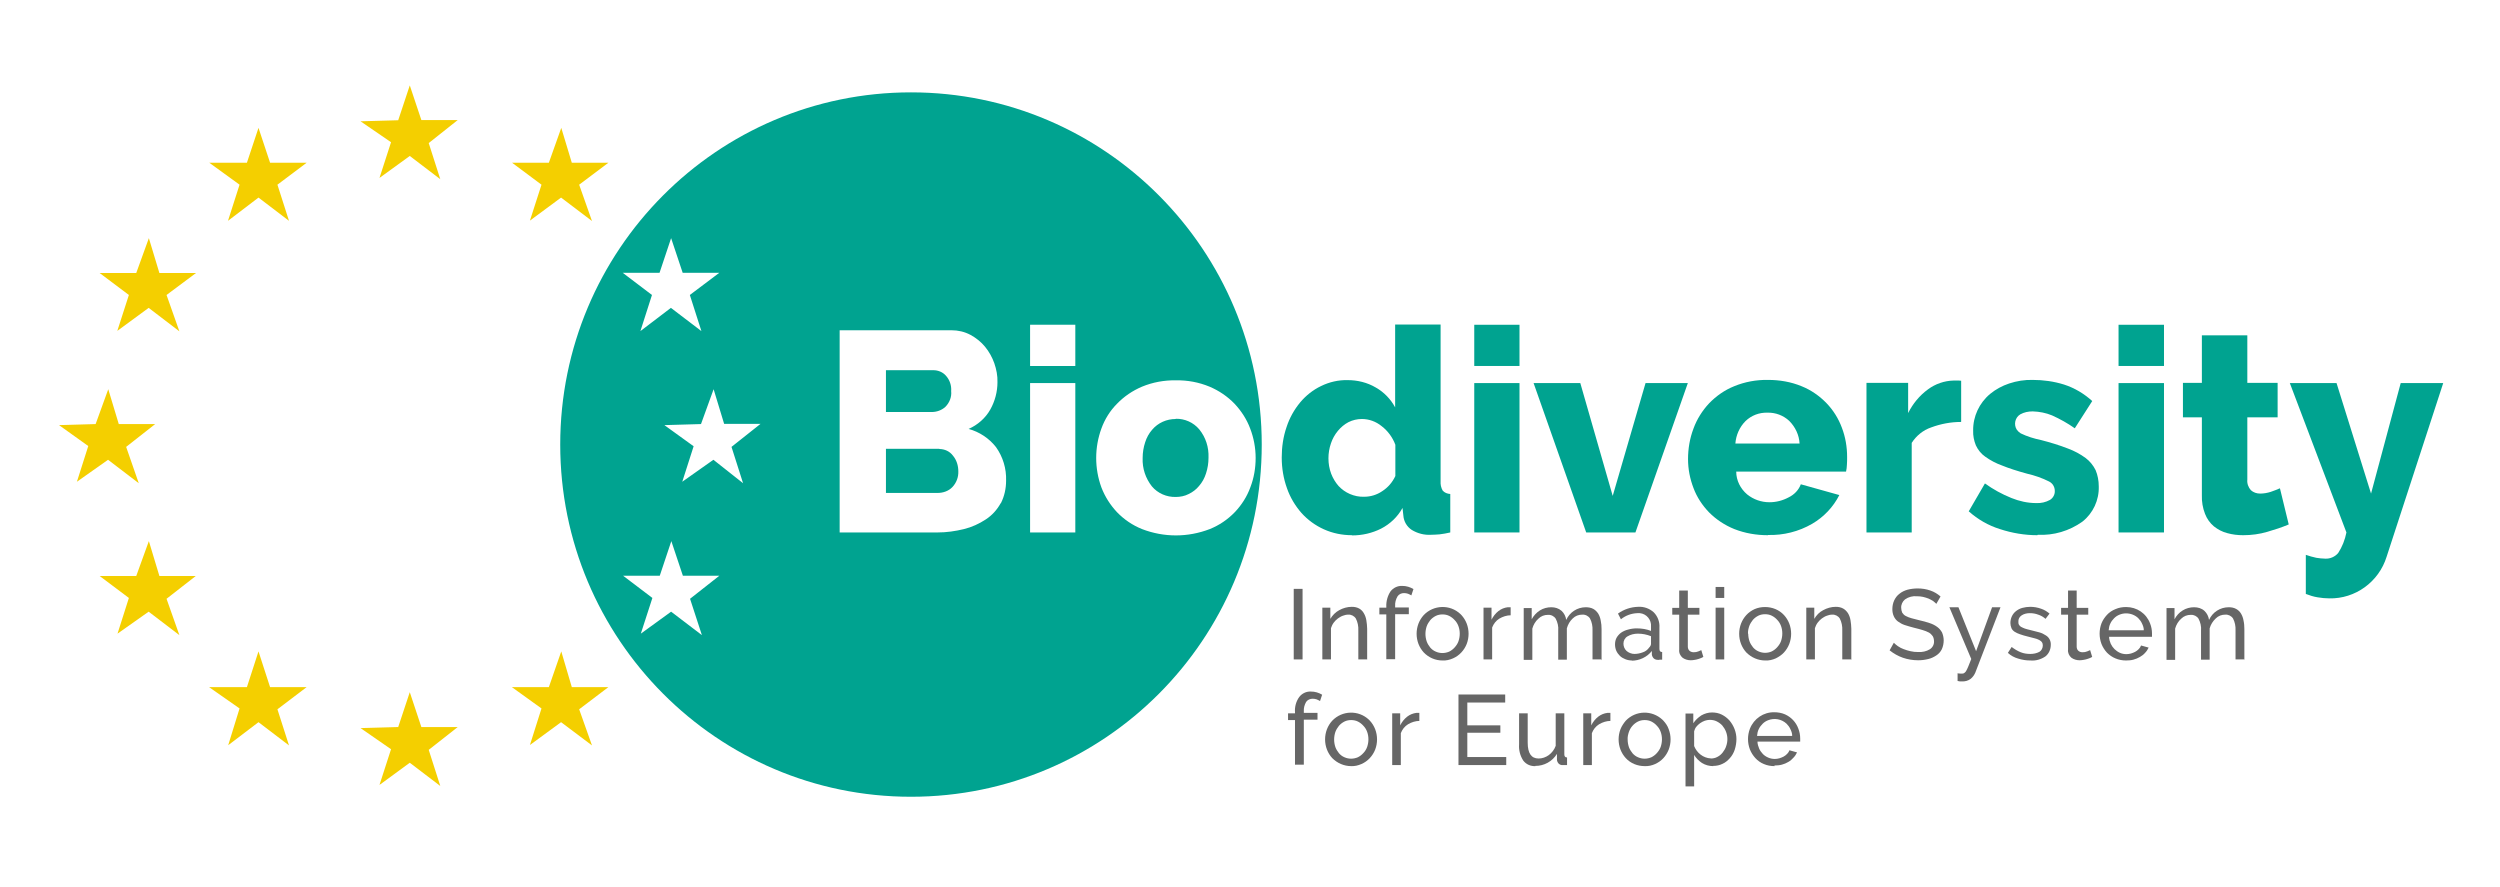 <svg width="310" height="110" viewBox="0 0 310 110" fill="none" xmlns="http://www.w3.org/2000/svg">
<path d="M33.488 85.201L32.053 80.774L30.618 85.201H25.921L29.705 87.847L28.296 92.406L32.053 89.55L35.836 92.432L34.401 87.952L38.028 85.201H33.488Z" fill="#F4CF00"/>
<path d="M52.248 90.153L50.813 85.83L49.378 90.153L44.707 90.284L48.49 92.903L47.056 97.331L50.813 94.58L54.596 97.462L53.161 92.982L56.761 90.153H52.248Z" fill="#F4CF00"/>
<path d="M70.903 85.201L69.598 80.774L68.059 85.201H63.467L67.145 87.847L65.711 92.38L69.572 89.55L73.407 92.432L71.816 87.952L75.443 85.201H70.903Z" fill="#F4CF00"/>
<path d="M19.764 71.421L18.459 67.098L16.894 71.421H12.354L15.981 74.145L14.572 78.573L18.433 75.848L22.243 78.756L20.651 74.25L24.278 71.421H19.764Z" fill="#F4CF00"/>
<path d="M13.398 57.012L17.207 59.92L15.642 55.414L19.242 52.585H14.728L13.424 48.262L11.858 52.585L7.318 52.715L10.945 55.309L9.536 59.737L13.398 57.012Z" fill="#F4CF00"/>
<path d="M32.053 15.855L30.618 20.177H25.948L29.705 22.902L28.27 27.382L32.053 24.5L35.836 27.382L34.401 22.902L38.028 20.177H33.488L32.053 15.855Z" fill="#F4CF00"/>
<path d="M18.459 29.53L16.894 33.853H12.354L15.981 36.577L14.546 41.031L18.433 38.175L22.243 41.083L20.651 36.577L24.304 33.853H19.764L18.459 29.53Z" fill="#F4CF00"/>
<path d="M50.813 10.589L49.378 14.911L44.707 15.042L48.49 17.636L47.056 22.064L50.813 19.339L54.596 22.221L53.161 17.741L56.761 14.885H52.248L50.813 10.589Z" fill="#F4CF00"/>
<path d="M69.598 15.855L68.059 20.177H63.493L67.146 22.902L65.711 27.356L69.572 24.5L73.408 27.408L71.816 22.902L75.443 20.177H70.903L69.598 15.855Z" fill="#F4CF00"/>
<path d="M167.649 66.365C166.449 66.365 165.249 66.129 164.153 65.631C163.109 65.16 162.17 64.478 161.387 63.614C160.605 62.723 159.978 61.675 159.587 60.549C159.144 59.318 158.935 58.034 158.935 56.724C158.935 55.44 159.117 54.157 159.535 52.952C159.9 51.825 160.474 50.803 161.231 49.886C161.935 49.048 162.822 48.34 163.814 47.869C164.831 47.371 165.953 47.109 167.101 47.135C168.327 47.135 169.528 47.423 170.598 48.052C171.615 48.629 172.45 49.493 172.998 50.515V40.245H178.634V59.658C178.608 60.077 178.686 60.47 178.895 60.837C179.129 61.099 179.468 61.23 179.834 61.256V66.024C179.39 66.129 178.947 66.208 178.503 66.26C178.138 66.286 177.773 66.312 177.459 66.312C176.624 66.365 175.79 66.155 175.059 65.71C174.459 65.317 174.068 64.662 174.016 63.928L173.911 62.985C173.311 64.086 172.372 64.977 171.25 65.553C170.154 66.103 168.928 66.391 167.675 66.391L167.649 66.365ZM169.162 61.597C169.945 61.597 170.728 61.361 171.38 60.916C172.085 60.47 172.659 59.815 173.024 59.029V55.152C172.685 54.235 172.085 53.423 171.328 52.846C170.624 52.27 169.763 51.956 168.876 51.956C168.301 51.956 167.727 52.087 167.206 52.349C166.71 52.611 166.266 52.978 165.901 53.423C165.51 53.895 165.223 54.418 165.04 54.969C164.831 55.571 164.727 56.2 164.727 56.829C164.727 57.484 164.831 58.113 165.066 58.741C165.275 59.291 165.588 59.815 165.979 60.261C166.371 60.68 166.84 61.02 167.388 61.256C167.936 61.492 168.536 61.623 169.162 61.597Z" fill="#00A390"/>
<path d="M182.808 45.38V40.271H188.418V45.38H182.808ZM182.808 66.024V47.502H188.418V66.024H182.808Z" fill="#00A390"/>
<path d="M196.689 66.024L190.166 47.502H195.958L199.976 61.492L204.047 47.502H209.291L202.794 66.024H196.689Z" fill="#00A390"/>
<path d="M219.232 66.365C217.797 66.365 216.388 66.129 215.057 65.605C213.883 65.133 212.813 64.426 211.926 63.535C211.091 62.671 210.413 61.649 209.995 60.522C209.552 59.37 209.317 58.164 209.317 56.933C209.317 55.65 209.526 54.366 209.995 53.135C210.413 51.982 211.091 50.908 211.926 50.017C212.813 49.1 213.857 48.367 215.031 47.895C216.361 47.345 217.797 47.083 219.232 47.109C220.667 47.109 222.076 47.345 223.406 47.895C224.58 48.367 225.624 49.1 226.485 49.991C227.32 50.855 227.972 51.903 228.39 53.03C228.833 54.183 229.042 55.414 229.042 56.671C229.042 57.012 229.042 57.326 229.016 57.641C229.016 57.929 228.964 58.191 228.911 58.479H215.292C215.292 59.579 215.814 60.601 216.649 61.308C217.431 61.937 218.397 62.278 219.414 62.278C220.249 62.278 221.058 62.068 221.789 61.675C222.493 61.334 223.041 60.758 223.302 60.051L228.077 61.387C227.32 62.88 226.146 64.112 224.711 64.95C223.041 65.919 221.136 66.391 219.232 66.338V66.365ZM223.146 54.995C223.093 53.947 222.623 52.951 221.867 52.191C221.136 51.51 220.171 51.144 219.154 51.17C218.136 51.144 217.171 51.51 216.44 52.218C215.709 52.951 215.266 53.947 215.187 54.995H223.119H223.146Z" fill="#00A390"/>
<path d="M243.158 52.322C241.905 52.322 240.653 52.558 239.453 53.004C238.461 53.344 237.626 54.026 237.052 54.916V66.024H231.443V47.476H236.609V51.222C237.183 50.069 238.018 49.048 239.061 48.288C239.974 47.607 241.097 47.214 242.244 47.188H242.818C242.818 47.188 243.053 47.188 243.184 47.214V52.296L243.158 52.322Z" fill="#00A390"/>
<path d="M252.629 66.365C251.063 66.365 249.498 66.103 247.985 65.605C246.549 65.16 245.245 64.4 244.123 63.404L246.132 59.946C247.15 60.679 248.245 61.282 249.419 61.754C250.385 62.147 251.428 62.382 252.498 62.382C253.098 62.409 253.672 62.278 254.194 61.99C254.585 61.754 254.82 61.308 254.794 60.863C254.794 60.365 254.507 59.894 254.038 59.684C253.203 59.265 252.289 58.95 251.376 58.741C250.124 58.401 249.08 58.06 248.245 57.719C247.515 57.458 246.81 57.09 246.158 56.619C245.662 56.278 245.271 55.781 245.01 55.23C244.775 54.654 244.645 54.026 244.671 53.397C244.645 51.641 245.427 49.965 246.784 48.838C247.489 48.262 248.271 47.843 249.132 47.554C250.072 47.24 251.063 47.083 252.055 47.109C253.359 47.109 254.69 47.292 255.942 47.685C257.247 48.105 258.421 48.812 259.438 49.729L257.273 53.109C256.386 52.48 255.446 51.956 254.455 51.51C253.698 51.196 252.89 51.039 252.055 51.013C251.507 51.013 250.985 51.117 250.515 51.379C249.863 51.772 249.68 52.637 250.072 53.266C250.202 53.449 250.359 53.606 250.568 53.737C251.376 54.13 252.237 54.392 253.124 54.575C254.246 54.864 255.368 55.204 256.438 55.623C257.221 55.912 257.951 56.304 258.63 56.802C259.151 57.195 259.569 57.719 259.856 58.296C260.117 58.924 260.247 59.605 260.247 60.313C260.3 62.016 259.543 63.64 258.212 64.688C256.594 65.841 254.638 66.417 252.681 66.312L252.629 66.365Z" fill="#00A390"/>
<path d="M262.7 45.38V40.271H268.335V45.38H262.7ZM262.7 66.024V47.502H268.335V66.024H262.7Z" fill="#00A390"/>
<path d="M283.808 65.029C282.947 65.395 282.06 65.683 281.147 65.946C280.181 66.234 279.164 66.365 278.146 66.365C277.468 66.365 276.815 66.286 276.163 66.103C275.563 65.946 275.015 65.657 274.519 65.264C274.024 64.846 273.658 64.321 273.424 63.719C273.136 62.985 273.006 62.199 273.032 61.413V51.746H270.684V47.476H273.032V41.581H278.668V47.476H282.425V51.746H278.668V59.475C278.615 59.946 278.798 60.444 279.111 60.785C279.425 61.073 279.842 61.204 280.259 61.204C280.703 61.204 281.147 61.125 281.564 60.994C281.955 60.863 282.347 60.706 282.712 60.549L283.808 65.055V65.029Z" fill="#00A390"/>
<path d="M285.921 68.801C286.339 68.958 286.782 69.064 287.226 69.168C287.591 69.221 287.956 69.273 288.347 69.273C288.948 69.299 289.548 69.037 289.939 68.566C290.435 67.806 290.774 66.941 290.957 66.024L283.938 47.502H289.731L294.009 61.204L297.688 47.502H302.959L295.94 69.037C294.975 72.155 292.053 74.277 288.817 74.198C288.347 74.198 287.852 74.146 287.382 74.067C286.887 73.988 286.391 73.831 285.921 73.648V68.827V68.801Z" fill="#00A390"/>
<path d="M160.422 81.769V73.019H161.518V81.769H160.422Z" fill="#666666"/>
<path d="M169.502 81.769H168.432V78.18C168.458 77.656 168.354 77.132 168.119 76.687C167.91 76.373 167.545 76.189 167.18 76.215C166.945 76.215 166.736 76.268 166.528 76.346C166.293 76.425 166.084 76.556 165.901 76.687C165.693 76.844 165.536 77.001 165.379 77.211C165.223 77.42 165.119 77.656 165.04 77.892V81.769H163.97V75.35H164.962V76.739C165.223 76.294 165.614 75.901 166.058 75.665C166.528 75.403 167.075 75.246 167.623 75.246C167.936 75.246 168.249 75.298 168.536 75.456C168.771 75.587 168.98 75.796 169.11 76.032C169.267 76.294 169.371 76.582 169.424 76.896C169.475 77.237 169.528 77.604 169.528 77.97V81.795L169.502 81.769Z" fill="#666666"/>
<path d="M171.902 81.769V76.189H171.041V75.351H171.902V75.22C171.876 74.565 172.058 73.884 172.424 73.333C172.763 72.888 173.311 72.626 173.859 72.653C174.12 72.653 174.355 72.679 174.616 72.757C174.851 72.836 175.059 72.914 175.268 73.045L175.007 73.831C175.007 73.831 174.746 73.674 174.59 73.622C174.433 73.57 174.25 73.543 174.094 73.543C173.781 73.543 173.467 73.674 173.285 73.962C173.076 74.329 172.972 74.722 172.998 75.141V75.325H174.694V76.163H172.998V81.743H171.928L171.902 81.769Z" fill="#666666"/>
<path d="M178.868 81.9C177.981 81.9 177.146 81.534 176.546 80.905C176.26 80.591 176.05 80.25 175.894 79.857C175.581 79.045 175.581 78.128 175.894 77.316C176.05 76.922 176.26 76.582 176.546 76.267C177.773 74.984 179.808 74.931 181.086 76.136C181.138 76.189 181.165 76.215 181.217 76.267C181.504 76.582 181.712 76.922 181.869 77.316C182.182 78.128 182.182 79.045 181.869 79.857C181.556 80.643 180.956 81.297 180.173 81.638C179.756 81.822 179.312 81.926 178.868 81.9ZM176.755 78.599C176.755 78.914 176.807 79.228 176.912 79.542C177.016 79.831 177.173 80.066 177.355 80.302C177.538 80.511 177.773 80.695 178.033 80.8C178.555 81.036 179.156 81.036 179.703 80.8C179.964 80.669 180.199 80.485 180.382 80.276C180.591 80.04 180.747 79.805 180.851 79.516C180.956 79.202 181.008 78.888 181.008 78.573C181.008 78.259 180.956 77.944 180.851 77.656C180.747 77.368 180.591 77.106 180.382 76.896C180.199 76.687 179.964 76.503 179.703 76.373C179.442 76.241 179.156 76.189 178.868 76.189C178.582 76.189 178.294 76.241 178.033 76.373C177.773 76.503 177.538 76.687 177.355 76.896C177.173 77.132 177.016 77.368 176.912 77.656C176.807 77.97 176.755 78.285 176.755 78.625V78.599Z" fill="#666666"/>
<path d="M187.348 76.294C186.852 76.294 186.356 76.451 185.913 76.713C185.496 76.975 185.209 77.342 185.026 77.813V81.769H183.956V75.35H184.948V76.844C185.157 76.425 185.443 76.058 185.809 75.77C186.148 75.508 186.539 75.35 186.957 75.298H187.166C187.166 75.298 187.27 75.298 187.322 75.298V76.294H187.348Z" fill="#666666"/>
<path d="M198.541 81.769H197.472V78.18C197.498 77.656 197.393 77.132 197.158 76.687C196.95 76.373 196.585 76.189 196.193 76.215C195.75 76.215 195.332 76.373 195.019 76.687C194.654 77.027 194.419 77.447 194.289 77.918V81.795H193.219V78.206C193.271 77.682 193.141 77.159 192.906 76.713C192.697 76.399 192.332 76.215 191.94 76.241C191.497 76.241 191.079 76.399 190.766 76.713C190.401 77.027 190.14 77.473 190.009 77.944V81.822H188.94V75.403H189.931V76.791C190.166 76.346 190.532 75.953 190.949 75.691C191.366 75.429 191.862 75.298 192.358 75.298C192.827 75.298 193.271 75.429 193.636 75.744C193.95 76.032 194.158 76.451 194.21 76.87C194.654 75.901 195.593 75.298 196.637 75.298C196.95 75.298 197.289 75.35 197.576 75.508C197.811 75.639 198.02 75.848 198.176 76.084C198.333 76.346 198.437 76.634 198.489 76.949C198.567 77.289 198.594 77.656 198.594 78.023V81.874L198.541 81.769Z" fill="#666666"/>
<path d="M202.377 81.9C202.09 81.9 201.803 81.848 201.542 81.743C201.281 81.638 201.046 81.507 200.864 81.324C200.681 81.14 200.524 80.931 200.42 80.695C200.315 80.459 200.263 80.171 200.263 79.909C200.263 79.621 200.315 79.359 200.446 79.097C200.576 78.861 200.785 78.625 200.994 78.468C201.255 78.285 201.542 78.154 201.855 78.075C202.22 77.971 202.585 77.918 202.951 77.918C203.264 77.918 203.577 77.944 203.89 77.997C204.177 78.049 204.464 78.128 204.725 78.233V77.708C204.803 76.87 204.177 76.11 203.342 76.032C203.238 76.032 203.133 76.032 203.029 76.032C202.298 76.058 201.568 76.32 200.994 76.791L200.629 76.084C201.359 75.56 202.22 75.272 203.107 75.246C203.838 75.193 204.542 75.456 205.064 75.927C205.56 76.425 205.821 77.132 205.769 77.839V80.459C205.769 80.721 205.873 80.852 206.108 80.852V81.795H205.821C205.821 81.795 205.664 81.848 205.586 81.822C205.403 81.822 205.195 81.769 205.064 81.638C204.934 81.507 204.856 81.35 204.829 81.167V80.721C204.516 81.114 204.151 81.403 203.707 81.612C203.264 81.822 202.794 81.926 202.324 81.926L202.377 81.9ZM202.664 81.088C203.029 81.088 203.394 81.01 203.733 80.879C204.047 80.774 204.307 80.564 204.49 80.302C204.621 80.171 204.725 80.014 204.725 79.831V78.888C204.203 78.678 203.655 78.573 203.107 78.573C202.638 78.573 202.194 78.678 201.803 78.914C201.489 79.097 201.307 79.438 201.307 79.805C201.307 80.145 201.438 80.485 201.699 80.721C201.829 80.826 201.985 80.931 202.142 80.983C202.324 81.062 202.507 81.088 202.69 81.088H202.664Z" fill="#666666"/>
<path d="M211.222 81.455C211.222 81.455 211.065 81.534 210.961 81.586C210.856 81.638 210.726 81.665 210.596 81.717C210.439 81.769 210.308 81.795 210.152 81.822C209.996 81.848 209.813 81.874 209.656 81.874C209.291 81.874 208.926 81.769 208.639 81.56C208.352 81.324 208.169 80.931 208.221 80.538V76.215H207.36V75.377H208.221V73.229H209.291V75.377H210.726V76.215H209.291V80.197C209.291 80.407 209.369 80.591 209.526 80.721C209.656 80.826 209.839 80.879 210.022 80.879C210.23 80.879 210.413 80.852 210.596 80.774C210.726 80.721 210.831 80.669 210.961 80.617L211.222 81.481V81.455Z" fill="#666666"/>
<path d="M212.735 74.145V72.783H213.805V74.145H212.735ZM212.735 81.769V75.351H213.805V81.769H212.735Z" fill="#666666"/>
<path d="M218.893 81.9C218.005 81.9 217.171 81.534 216.544 80.905C216.257 80.59 216.049 80.25 215.892 79.857C215.579 79.045 215.579 78.128 215.892 77.316C216.049 76.922 216.257 76.582 216.544 76.267C216.832 75.953 217.171 75.717 217.562 75.534C217.979 75.35 218.423 75.272 218.866 75.272C219.754 75.272 220.614 75.613 221.215 76.267C221.502 76.582 221.71 76.922 221.867 77.316C222.18 78.128 222.18 79.045 221.867 79.857C221.71 80.25 221.502 80.59 221.215 80.905C220.928 81.219 220.563 81.455 220.197 81.638C219.78 81.822 219.336 81.926 218.893 81.9ZM216.779 78.573C216.779 78.888 216.831 79.202 216.936 79.516C217.04 79.804 217.196 80.04 217.379 80.276C217.562 80.485 217.797 80.669 218.058 80.774C218.58 81.009 219.179 81.009 219.701 80.774C219.962 80.643 220.197 80.459 220.38 80.25C220.588 80.014 220.745 79.778 220.849 79.49C220.954 79.176 221.006 78.861 221.006 78.547C221.006 78.233 220.954 77.918 220.849 77.63C220.745 77.342 220.588 77.079 220.38 76.87C220.197 76.66 219.962 76.477 219.701 76.346C219.44 76.215 219.154 76.163 218.866 76.163C218.58 76.163 218.292 76.215 218.031 76.346C217.77 76.477 217.536 76.66 217.353 76.87C217.171 77.106 217.014 77.342 216.91 77.63C216.805 77.944 216.727 78.259 216.753 78.599L216.779 78.573Z" fill="#666666"/>
<path d="M229.512 81.769H228.442V78.18C228.468 77.656 228.364 77.132 228.129 76.687C227.92 76.373 227.555 76.189 227.19 76.215C226.955 76.215 226.746 76.268 226.538 76.346C226.303 76.425 226.094 76.556 225.911 76.687C225.703 76.844 225.546 77.001 225.389 77.211C225.233 77.42 225.129 77.656 225.05 77.892V81.769H223.98V75.35H224.972V76.739C225.233 76.294 225.598 75.901 226.068 75.665C226.538 75.403 227.085 75.246 227.633 75.246C227.946 75.246 228.259 75.298 228.547 75.456C228.781 75.587 228.99 75.796 229.146 76.032C229.303 76.294 229.407 76.582 229.46 76.896C229.512 77.237 229.564 77.604 229.564 77.97V81.822L229.512 81.769Z" fill="#666666"/>
<path d="M240.079 74.853C240.079 74.853 239.844 74.617 239.688 74.513C239.505 74.408 239.322 74.303 239.139 74.224C238.931 74.146 238.696 74.067 238.461 74.015C238.226 73.962 237.965 73.936 237.704 73.936C237.183 73.884 236.661 74.015 236.217 74.329C235.904 74.591 235.721 74.984 235.748 75.377C235.748 75.587 235.8 75.796 235.878 75.979C235.982 76.137 236.139 76.294 236.296 76.373C236.531 76.504 236.765 76.582 237.026 76.661C237.313 76.739 237.652 76.818 238.044 76.922C238.461 77.001 238.853 77.132 239.27 77.263C239.609 77.368 239.922 77.525 240.209 77.735C240.47 77.918 240.653 78.154 240.809 78.416C240.94 78.731 241.018 79.071 241.018 79.411C241.018 79.778 240.94 80.171 240.783 80.512C240.627 80.826 240.392 81.088 240.105 81.272C239.792 81.481 239.453 81.638 239.113 81.717C238.696 81.822 238.279 81.874 237.861 81.874C237.209 81.874 236.556 81.769 235.956 81.56C235.356 81.35 234.808 81.036 234.312 80.643L234.835 79.7C234.991 79.857 235.147 79.988 235.33 80.119C235.565 80.276 235.8 80.407 236.035 80.486C236.322 80.591 236.609 80.695 236.896 80.748C237.209 80.826 237.522 80.852 237.861 80.852C238.357 80.879 238.878 80.774 239.296 80.512C239.635 80.302 239.844 79.909 239.818 79.516C239.818 79.307 239.766 79.071 239.661 78.888C239.531 78.704 239.374 78.547 239.192 78.442C238.957 78.311 238.67 78.206 238.409 78.128C238.096 78.023 237.731 77.945 237.339 77.84C236.948 77.735 236.556 77.63 236.165 77.499C235.852 77.394 235.591 77.237 235.33 77.054C235.122 76.896 234.939 76.661 234.835 76.425C234.704 76.137 234.652 75.848 234.652 75.534C234.652 75.141 234.73 74.774 234.887 74.434C235.043 74.119 235.252 73.831 235.539 73.622C235.826 73.386 236.165 73.229 236.53 73.124C236.948 73.019 237.365 72.967 237.783 72.967C238.331 72.967 238.853 73.045 239.374 73.229C239.844 73.386 240.262 73.648 240.627 73.962L240.105 74.879L240.079 74.853Z" fill="#666666"/>
<path d="M242.766 83.498C242.766 83.498 242.975 83.525 243.079 83.525H243.314C243.314 83.525 243.497 83.525 243.575 83.446C243.68 83.367 243.758 83.289 243.81 83.184C243.914 83 243.993 82.817 244.071 82.634C244.175 82.398 244.279 82.084 244.436 81.717L241.722 75.298H242.845L245.036 80.748L247.019 75.298H248.063L244.932 83.42C244.801 83.708 244.618 83.97 244.358 84.18C244.044 84.415 243.653 84.52 243.262 84.494H243.027C243.027 84.494 242.845 84.468 242.74 84.441V83.446L242.766 83.498Z" fill="#666666"/>
<path d="M251.767 81.9C251.246 81.9 250.75 81.822 250.254 81.665C249.784 81.534 249.341 81.297 248.976 80.957L249.445 80.224C249.784 80.485 250.176 80.721 250.567 80.879C250.958 81.036 251.35 81.088 251.767 81.088C252.159 81.088 252.55 81.009 252.889 80.826C253.15 80.669 253.307 80.354 253.307 80.04C253.307 79.909 253.281 79.752 253.202 79.647C253.124 79.516 252.994 79.438 252.863 79.359C252.681 79.254 252.498 79.202 252.289 79.149C252.054 79.097 251.793 79.019 251.481 78.94C251.089 78.835 250.75 78.756 250.489 78.651C250.254 78.573 250.019 78.468 249.811 78.337C249.654 78.233 249.498 78.075 249.419 77.892C249.341 77.682 249.289 77.473 249.289 77.263C249.289 76.687 249.524 76.136 249.993 75.77C250.228 75.587 250.489 75.456 250.776 75.377C251.089 75.298 251.402 75.246 251.742 75.246C252.211 75.246 252.655 75.324 253.098 75.482C253.49 75.613 253.829 75.822 254.142 76.084L253.646 76.739C253.385 76.504 253.072 76.32 252.733 76.215C252.394 76.084 252.054 76.032 251.689 76.032C251.35 76.032 250.985 76.11 250.698 76.294C250.411 76.477 250.254 76.765 250.28 77.106C250.28 77.237 250.28 77.368 250.358 77.473C250.411 77.578 250.515 77.682 250.619 77.735C250.776 77.813 250.933 77.892 251.089 77.944C251.272 77.997 251.507 78.075 251.767 78.128C252.185 78.233 252.55 78.337 252.889 78.416C253.176 78.494 253.437 78.625 253.672 78.782C254.09 79.019 254.325 79.49 254.298 79.962C254.298 80.511 254.064 81.062 253.62 81.403C253.072 81.769 252.446 81.953 251.793 81.9H251.767Z" fill="#666666"/>
<path d="M259.438 81.455C259.438 81.455 259.282 81.534 259.177 81.586C259.073 81.638 258.943 81.665 258.812 81.717C258.656 81.769 258.525 81.795 258.369 81.822C258.212 81.848 258.029 81.874 257.873 81.874C257.508 81.874 257.143 81.769 256.855 81.56C256.569 81.324 256.386 80.931 256.438 80.538V76.215H255.577V75.377H256.438V73.229H257.508V75.377H258.943V76.215H257.508V80.197C257.508 80.407 257.586 80.591 257.743 80.721C257.873 80.826 258.056 80.879 258.238 80.879C258.447 80.879 258.63 80.852 258.812 80.774C258.943 80.721 259.047 80.669 259.177 80.617L259.438 81.481V81.455Z" fill="#666666"/>
<path d="M263.639 81.9C263.196 81.9 262.726 81.822 262.309 81.638C261.917 81.481 261.552 81.219 261.265 80.931C260.978 80.617 260.743 80.25 260.586 79.857C260.43 79.437 260.352 79.019 260.352 78.573C260.352 78.128 260.43 77.708 260.586 77.289C260.743 76.896 260.978 76.556 261.265 76.241C261.552 75.927 261.917 75.691 262.309 75.534C262.726 75.35 263.169 75.272 263.639 75.272C264.97 75.272 266.144 76.058 266.614 77.316C266.77 77.708 266.848 78.128 266.848 78.547V78.782C266.848 78.782 266.848 78.888 266.848 78.966H261.526C261.526 79.28 261.63 79.568 261.734 79.831C261.969 80.328 262.361 80.721 262.883 80.957C263.117 81.062 263.404 81.114 263.665 81.114C263.848 81.114 264.057 81.088 264.239 81.036C264.422 80.983 264.605 80.905 264.761 80.826C264.918 80.748 265.074 80.617 265.205 80.485C265.335 80.354 265.44 80.197 265.491 80.04L266.431 80.302C266.326 80.538 266.17 80.774 265.987 80.957C265.805 81.166 265.596 81.324 265.361 81.455C265.1 81.612 264.839 81.717 264.552 81.795C264.265 81.874 263.952 81.9 263.639 81.9ZM265.831 78.128C265.831 77.839 265.726 77.551 265.596 77.289C265.491 77.053 265.309 76.818 265.126 76.634C264.735 76.267 264.187 76.058 263.639 76.058C263.352 76.058 263.091 76.11 262.83 76.215C262.569 76.32 262.361 76.451 262.152 76.66C261.969 76.844 261.787 77.079 261.682 77.316C261.552 77.577 261.499 77.865 261.474 78.154H265.805L265.831 78.128Z" fill="#666666"/>
<path d="M278.276 81.769H277.206V78.18C277.233 77.656 277.128 77.132 276.893 76.687C276.685 76.373 276.319 76.189 275.928 76.215C275.484 76.215 275.067 76.373 274.754 76.687C274.389 77.027 274.128 77.447 273.997 77.918V81.795H272.928V78.206C272.98 77.682 272.849 77.159 272.615 76.713C272.406 76.399 272.04 76.215 271.649 76.241C271.206 76.241 270.788 76.399 270.475 76.713C270.11 77.027 269.849 77.473 269.718 77.944V81.822H268.648V75.403H269.64V76.791C269.875 76.346 270.214 75.953 270.658 75.691C271.075 75.429 271.571 75.298 272.066 75.298C272.536 75.298 273.006 75.429 273.345 75.744C273.658 76.032 273.867 76.451 273.919 76.87C274.363 75.901 275.302 75.298 276.372 75.298C276.685 75.298 276.998 75.35 277.285 75.508C277.52 75.639 277.728 75.822 277.885 76.084C278.041 76.346 278.146 76.634 278.198 76.949C278.276 77.289 278.302 77.656 278.302 78.023V81.874L278.276 81.769Z" fill="#666666"/>
<path d="M160.579 94.868V89.288H159.718V88.45H160.579V88.319C160.527 87.664 160.709 86.983 161.101 86.432C161.44 85.987 161.987 85.725 162.536 85.752C162.796 85.752 163.031 85.778 163.292 85.856C163.527 85.935 163.736 86.013 163.945 86.144L163.684 86.93C163.684 86.93 163.423 86.773 163.266 86.721C163.11 86.668 162.927 86.642 162.77 86.642C162.457 86.642 162.144 86.773 161.962 87.035C161.753 87.402 161.648 87.795 161.674 88.214V88.397H163.371V89.236H161.674V94.816H160.605L160.579 94.868Z" fill="#666666"/>
<path d="M167.545 94.999C166.658 94.999 165.823 94.632 165.197 94.004C164.909 93.689 164.701 93.349 164.545 92.956C164.231 92.144 164.231 91.227 164.545 90.415C164.701 90.022 164.909 89.681 165.197 89.367C166.423 88.083 168.458 88.031 169.736 89.236C169.789 89.288 169.815 89.314 169.867 89.367C170.154 89.681 170.363 90.022 170.519 90.415C170.832 91.227 170.832 92.144 170.519 92.956C170.206 93.742 169.606 94.397 168.823 94.737C168.406 94.921 167.962 95.026 167.519 94.999H167.545ZM165.432 91.698C165.432 92.013 165.484 92.327 165.588 92.642C165.693 92.93 165.849 93.166 166.032 93.401C166.214 93.611 166.449 93.794 166.71 93.899C167.232 94.135 167.832 94.135 168.38 93.899C168.641 93.768 168.876 93.585 169.058 93.375C169.267 93.166 169.424 92.903 169.528 92.615C169.632 92.301 169.685 91.987 169.685 91.672C169.685 91.358 169.632 91.043 169.528 90.755C169.424 90.467 169.267 90.205 169.058 89.996C168.876 89.786 168.641 89.602 168.38 89.472C168.119 89.341 167.832 89.288 167.545 89.288C167.258 89.288 166.971 89.341 166.71 89.472C166.449 89.602 166.214 89.786 166.032 89.996C165.849 90.231 165.693 90.467 165.588 90.755C165.484 91.07 165.432 91.384 165.432 91.725V91.698Z" fill="#666666"/>
<path d="M176.025 89.393C175.529 89.393 175.033 89.55 174.59 89.812C174.172 90.074 173.885 90.441 173.702 90.912V94.869H172.633V88.45H173.624V89.943C173.833 89.524 174.12 89.157 174.485 88.869C174.825 88.607 175.216 88.45 175.633 88.397H175.842C175.842 88.397 175.946 88.397 175.999 88.397V89.393H176.025Z" fill="#666666"/>
<path d="M186.774 93.873V94.868H180.851V86.118H186.644V87.114H181.947V89.943H186.044V90.86H181.947V93.873H186.774Z" fill="#666666"/>
<path d="M190.401 94.999C189.801 95.026 189.253 94.79 188.888 94.318C188.496 93.716 188.314 93.008 188.366 92.301V88.45H189.435V92.091C189.435 93.401 189.879 94.056 190.792 94.056C191.236 94.056 191.679 93.899 192.045 93.637C192.436 93.349 192.749 92.93 192.906 92.484V88.45H193.976V93.532C193.976 93.794 194.08 93.925 194.315 93.925V94.868H193.819C193.636 94.894 193.454 94.842 193.297 94.711C193.166 94.58 193.088 94.423 193.062 94.24V93.48C192.775 93.951 192.384 94.318 191.914 94.58C191.444 94.842 190.923 94.973 190.375 94.973L190.401 94.999Z" fill="#666666"/>
<path d="M199.715 89.393C199.22 89.393 198.724 89.55 198.281 89.812C197.863 90.074 197.576 90.441 197.393 90.912V94.869H196.323V88.45H197.315V89.943C197.524 89.524 197.811 89.157 198.176 88.869C198.515 88.607 198.907 88.45 199.324 88.397H199.533C199.533 88.397 199.637 88.397 199.69 88.397V89.393H199.715Z" fill="#666666"/>
<path d="M203.942 94.999C203.055 94.999 202.194 94.659 201.594 94.004C201.307 93.689 201.098 93.349 200.942 92.956C200.629 92.144 200.629 91.227 200.942 90.415C201.098 90.022 201.333 89.681 201.594 89.367C202.82 88.083 204.829 88.031 206.134 89.236C206.186 89.288 206.212 89.314 206.264 89.367C206.551 89.681 206.786 90.022 206.917 90.415C207.23 91.227 207.23 92.144 206.917 92.956C206.76 93.349 206.551 93.689 206.264 94.004C205.977 94.318 205.638 94.554 205.247 94.737C204.829 94.921 204.386 95.026 203.942 94.999ZM201.829 91.698C201.829 92.013 201.881 92.327 201.985 92.642C202.09 92.93 202.246 93.166 202.429 93.401C202.612 93.611 202.847 93.794 203.107 93.899C203.629 94.135 204.229 94.135 204.777 93.899C205.038 93.768 205.273 93.585 205.455 93.375C205.664 93.139 205.821 92.903 205.925 92.615C206.03 92.301 206.082 91.987 206.082 91.672C206.082 91.358 206.03 91.043 205.925 90.755C205.821 90.467 205.664 90.205 205.455 89.996C205.273 89.786 205.038 89.602 204.777 89.472C204.516 89.341 204.229 89.288 203.942 89.288C203.655 89.288 203.368 89.341 203.107 89.472C202.847 89.602 202.612 89.786 202.429 89.996C202.22 90.231 202.09 90.467 201.985 90.755C201.881 91.07 201.803 91.384 201.829 91.725V91.698Z" fill="#666666"/>
<path d="M212.448 94.999C211.952 94.999 211.456 94.869 211.039 94.606C210.648 94.344 210.309 94.004 210.074 93.611V97.515H209.004V88.476H209.969V89.681C210.23 89.288 210.57 88.974 210.961 88.712C211.378 88.476 211.822 88.345 212.291 88.345C212.709 88.345 213.126 88.424 213.492 88.607C213.857 88.79 214.17 89.026 214.457 89.341C215.005 89.996 215.318 90.808 215.318 91.646C215.318 92.091 215.24 92.537 215.109 92.956C214.979 93.349 214.77 93.716 214.509 94.004C214.249 94.292 213.961 94.554 213.596 94.711C213.231 94.895 212.84 94.973 212.422 94.973L212.448 94.999ZM212.109 94.056C212.396 94.056 212.709 94.004 212.97 93.847C213.231 93.716 213.439 93.532 213.622 93.297C213.805 93.061 213.961 92.799 214.04 92.537C214.144 92.248 214.196 91.96 214.196 91.646C214.196 91.017 213.961 90.441 213.57 89.969C213.387 89.76 213.126 89.576 212.865 89.445C212.605 89.314 212.291 89.262 212.005 89.262C211.796 89.262 211.587 89.314 211.405 89.367C211.196 89.445 210.987 89.55 210.804 89.681C210.621 89.812 210.465 89.969 210.335 90.126C210.204 90.284 210.126 90.493 210.074 90.677V92.511C210.152 92.72 210.282 92.93 210.413 93.113C210.674 93.454 211.039 93.742 211.456 93.899C211.666 93.978 211.874 94.03 212.109 94.03V94.056Z" fill="#666666"/>
<path d="M220.04 95C219.597 95 219.127 94.921 218.71 94.737C218.319 94.58 217.953 94.318 217.666 94.004C217.379 93.689 217.144 93.323 216.988 92.93C216.831 92.511 216.753 92.091 216.753 91.646C216.753 91.201 216.831 90.782 216.988 90.362C217.484 89.105 218.684 88.293 220.014 88.319C220.458 88.319 220.928 88.397 221.345 88.581C222.102 88.922 222.702 89.55 222.989 90.336C223.146 90.729 223.224 91.148 223.224 91.568V91.803C223.224 91.803 223.224 91.908 223.224 91.96H217.927C217.927 92.275 218.031 92.563 218.136 92.825C218.24 93.087 218.423 93.297 218.605 93.506C218.788 93.689 219.023 93.847 219.284 93.951C219.519 94.056 219.806 94.109 220.067 94.109C220.249 94.109 220.458 94.083 220.641 94.03C220.823 93.978 221.006 93.899 221.163 93.82C221.319 93.742 221.476 93.611 221.606 93.48C221.737 93.349 221.841 93.192 221.893 93.034L222.832 93.297C222.728 93.532 222.572 93.768 222.389 93.951C222.206 94.161 221.997 94.344 221.762 94.475C221.502 94.633 221.241 94.737 220.954 94.816C220.667 94.895 220.353 94.921 220.04 94.921V95ZM222.232 91.227C222.232 90.939 222.128 90.651 221.997 90.388C221.893 90.153 221.71 89.917 221.528 89.734C220.902 89.157 220.014 89 219.232 89.314C218.971 89.419 218.762 89.55 218.553 89.76C218.371 89.943 218.188 90.179 218.084 90.415C217.953 90.677 217.901 90.965 217.875 91.253H222.206L222.232 91.227Z" fill="#666666"/>
<path d="M117.215 50.462C117.737 49.938 118.024 49.231 117.945 48.498C117.998 47.79 117.763 47.109 117.293 46.585C116.902 46.14 116.328 45.904 115.728 45.904H109.857V51.091H115.519C116.145 51.091 116.745 50.882 117.215 50.462ZM116.51 55.649H109.857V61.125H116.249C116.954 61.125 117.632 60.889 118.102 60.392C118.598 59.867 118.859 59.16 118.832 58.453C118.832 57.745 118.624 57.038 118.154 56.488C117.763 55.964 117.137 55.676 116.458 55.676L116.51 55.649ZM145.785 51.956C144.663 51.956 143.593 52.427 142.862 53.292C142.471 53.737 142.184 54.261 142.002 54.838C141.793 55.466 141.688 56.121 141.688 56.802C141.636 58.086 142.054 59.318 142.837 60.313C143.567 61.178 144.663 61.649 145.785 61.623C146.333 61.623 146.907 61.518 147.403 61.256C147.898 61.02 148.342 60.679 148.681 60.261C149.072 59.815 149.359 59.291 149.542 58.715C149.751 58.086 149.855 57.431 149.855 56.75C149.907 55.466 149.516 54.235 148.707 53.239C147.977 52.375 146.907 51.903 145.785 51.929V51.956ZM112.962 11.453C88.932 11.453 69.468 31.023 69.468 55.126C69.468 79.228 88.932 98.798 112.962 98.798C136.992 98.798 156.456 79.254 156.456 55.126C156.456 31.023 136.992 11.453 112.962 11.453ZM81.783 33.827L83.218 29.53L84.653 33.827H89.193L85.54 36.577L86.975 41.057L83.192 38.175L79.409 41.057L80.844 36.577L77.217 33.827H81.783ZM87.001 78.73L83.218 75.848L79.461 78.573L80.896 74.145L77.269 71.395H81.809L83.244 67.098L84.679 71.395H89.193L85.566 74.25L87.027 78.73H87.001ZM92.141 59.92L88.463 57.012L84.601 59.736L86.01 55.335L82.383 52.715L86.923 52.584L88.488 48.262L89.793 52.558H94.307L90.706 55.414L92.141 59.92ZM124.077 62.409C123.633 63.221 123.007 63.902 122.25 64.4C121.415 64.95 120.502 65.369 119.537 65.605C118.467 65.867 117.371 66.024 116.275 66.024H104.117V40.952H117.998C118.807 40.952 119.615 41.136 120.346 41.529C121.024 41.896 121.65 42.393 122.146 42.996C122.642 43.598 123.033 44.306 123.294 45.039C123.555 45.799 123.712 46.585 123.685 47.397C123.685 48.576 123.373 49.755 122.799 50.777C122.198 51.851 121.233 52.689 120.111 53.187C121.442 53.554 122.642 54.34 123.503 55.44C124.364 56.645 124.807 58.112 124.755 59.605C124.755 60.575 124.547 61.544 124.103 62.409H124.077ZM133.339 66.024H127.73V47.502H133.339V66.024ZM133.339 45.38H127.73V40.271H133.339V45.38ZM153.116 63.509C152.23 64.426 151.186 65.134 150.011 65.605C147.298 66.653 144.324 66.653 141.61 65.605C140.436 65.134 139.392 64.426 138.506 63.509C137.671 62.618 137.018 61.596 136.575 60.444C135.713 58.086 135.713 55.492 136.575 53.135C136.992 51.982 137.644 50.934 138.506 50.069C139.392 49.153 140.436 48.445 141.61 47.947C142.941 47.397 144.376 47.135 145.811 47.161C147.246 47.135 148.655 47.397 149.986 47.947C151.16 48.445 152.203 49.153 153.09 50.069C153.925 50.96 154.604 52.008 155.021 53.135C155.465 54.287 155.7 55.545 155.7 56.776C155.7 58.033 155.491 59.265 155.047 60.418C154.63 61.57 153.978 62.592 153.143 63.483L153.116 63.509Z" fill="#00A390"/>
</svg>
